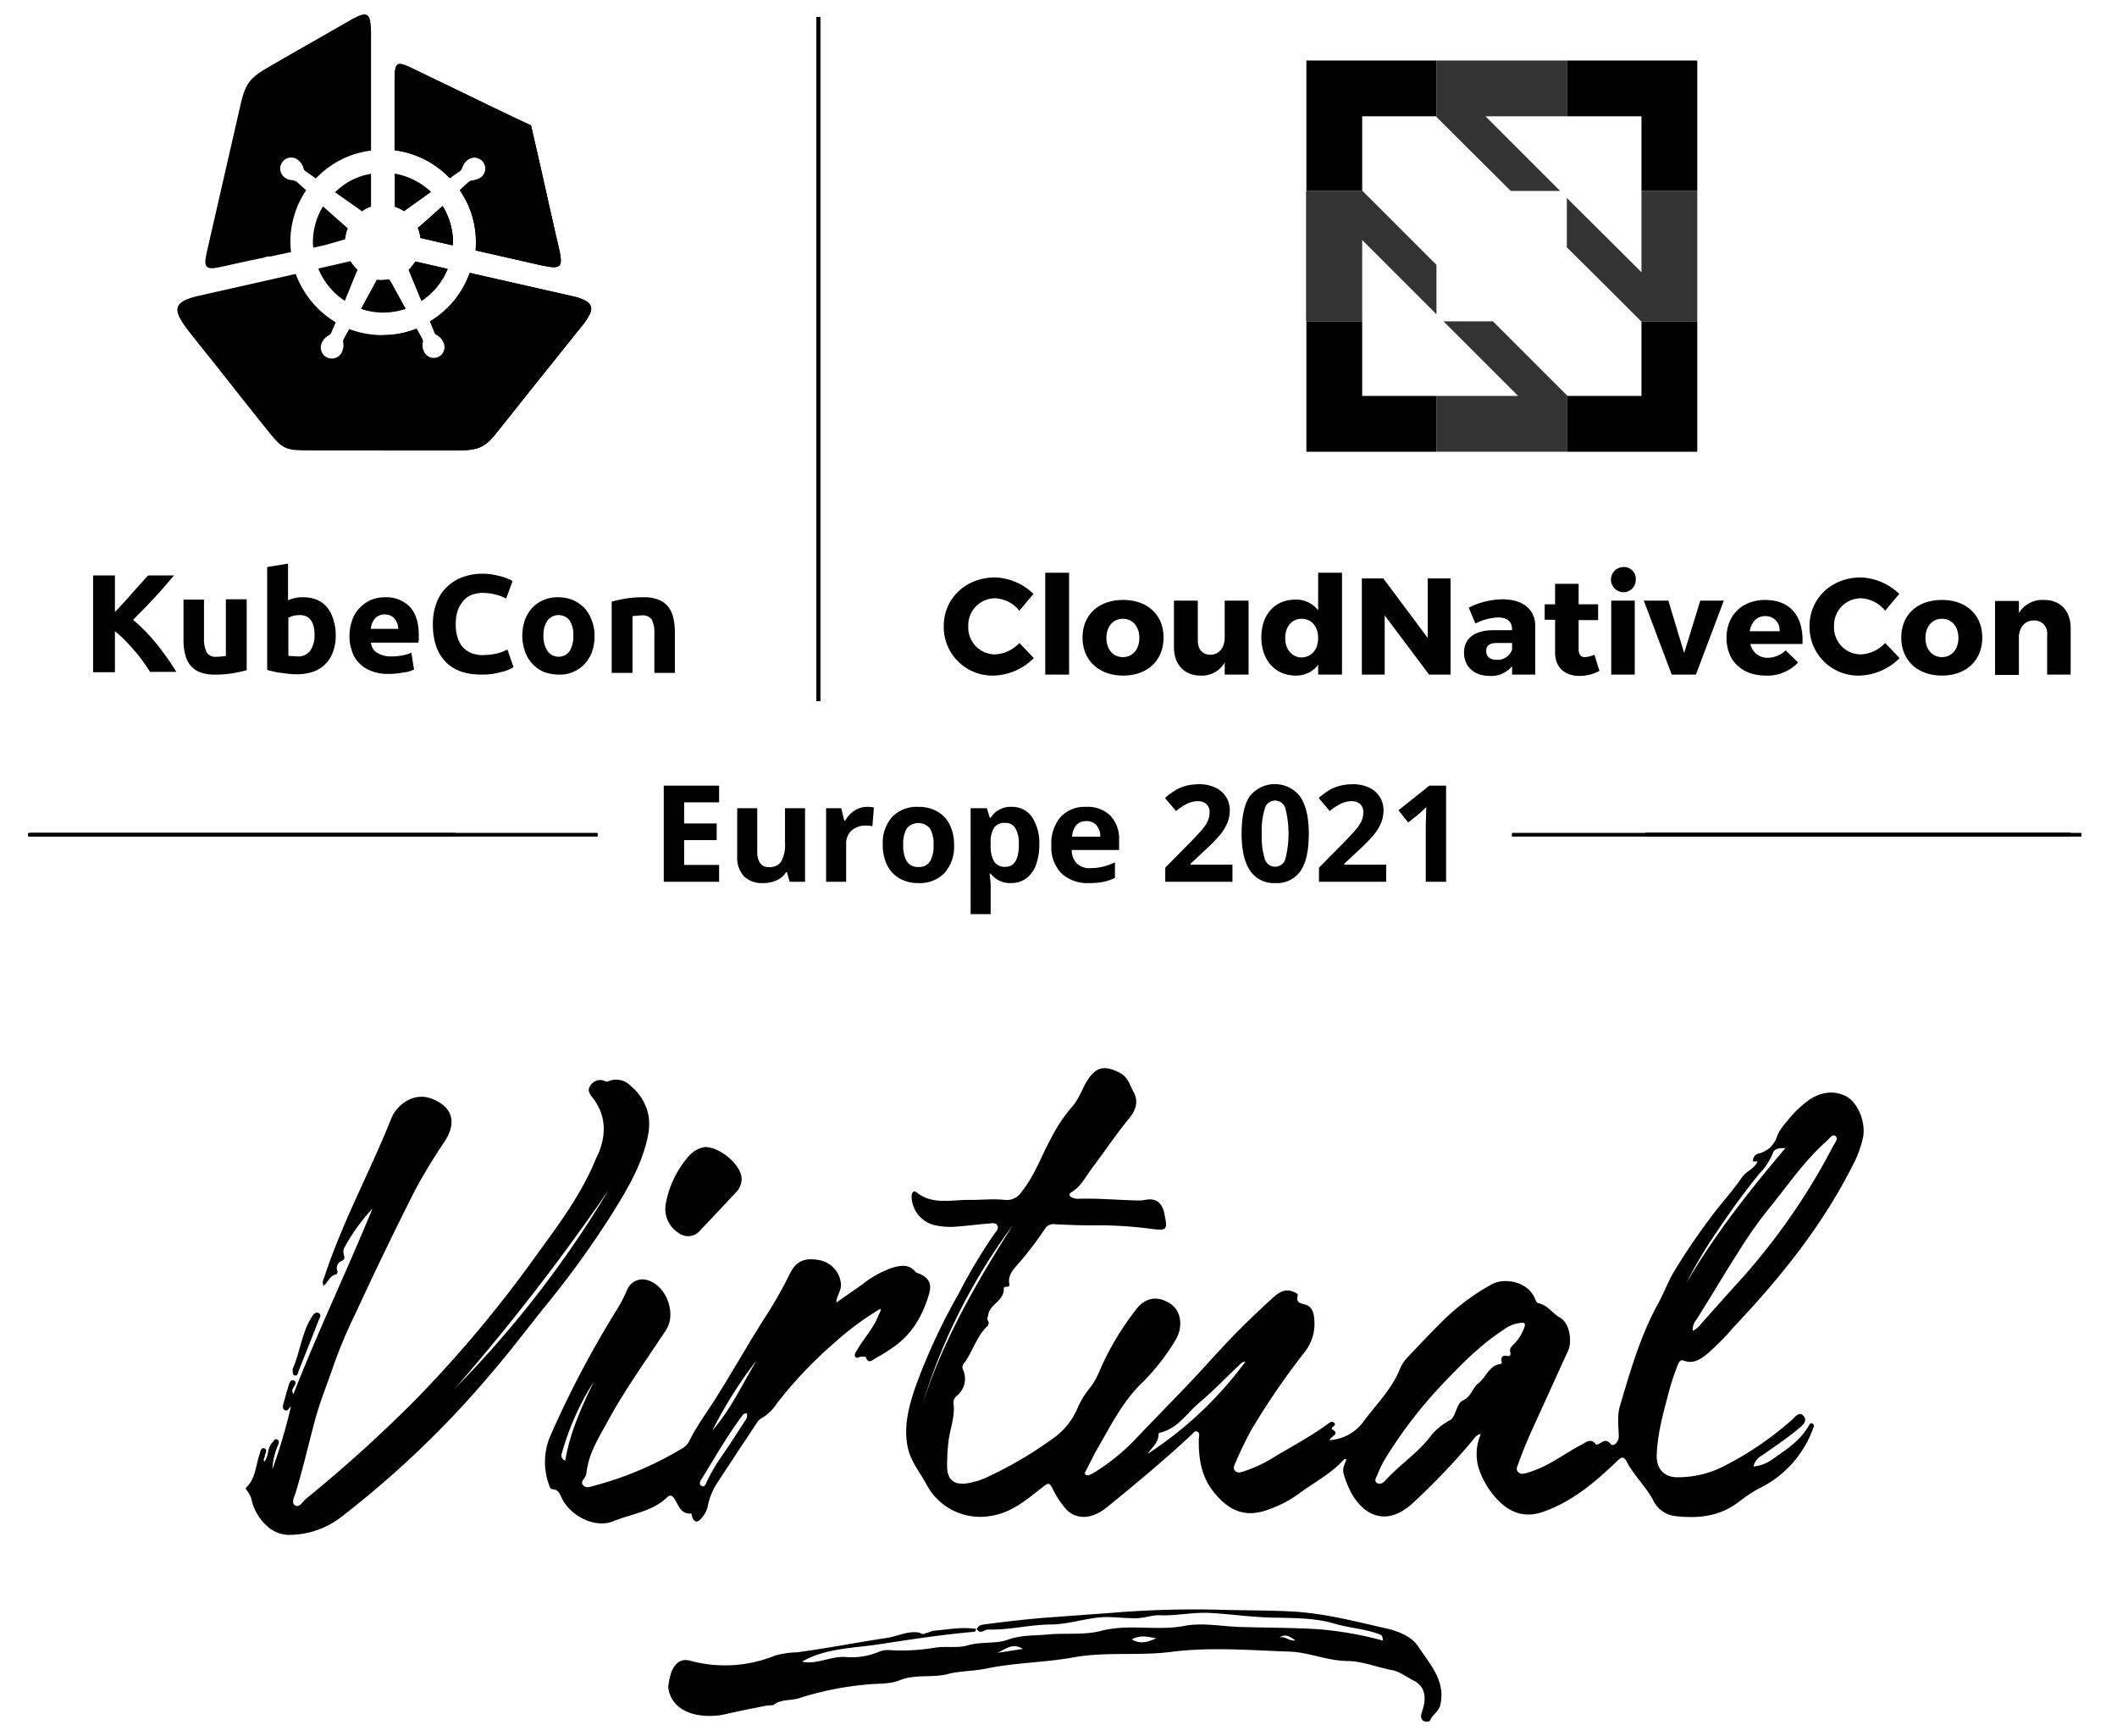 <svg id="Layer_1" data-name="Layer 1" xmlns="http://www.w3.org/2000/svg" xmlns:xlink="http://www.w3.org/1999/xlink" viewBox="0 0 439 360"><defs><style>.cls-1{fill-rule:evenodd;}.cls-2{opacity:0.8;isolation:isolate;}.cls-3{clip-path:url(#clip-path);}.cls-4{clip-path:url(#clip-path-2);}.cls-5{clip-path:url(#clip-path-3);}.cls-6{clip-path:url(#clip-path-4);}</style><clipPath id="clip-path"><rect x="169.358" y="3.556" width="0.697" height="141.83"/></clipPath><clipPath id="clip-path-2"><rect x="341.227" y="172.741" width="88.165" height="0.697"/></clipPath><clipPath id="clip-path-3"><rect x="313.557" y="172.741" width="118.064" height="0.697"/></clipPath><clipPath id="clip-path-4"><rect x="5.852" y="172.741" width="118.064" height="0.697"/></clipPath></defs><path d="M196.989,347.02c-3.411,1.024-7.04.022-10.504,1.43-2.149.873-4.757.589-7.15.895a64.113,64.113,0,0,0-13.563,2.77c-1.732.617-3.828.139-5.425,1.466l-1.416.098c-2.768.571-5.548,1.09-8.3,1.73a14.885,14.885,0,0,1-5.462.277c-3.174-.45-6.151-2.143-6.603-5.826a15.457,15.457,0,0,1,.697-3.262c.697-1.563,1.795-2.776,3.821-2.239a27.533,27.533,0,0,0,17.699-1.081,19,19,0,0,1,4.476-.65c6.278-.83,12.493-2.062,18.745-3.002,2.249-.338,4.411-1.584,6.794-1.037a.989.989,0,0,0,1.3-.009l.182.014,1.192-.433c2.996-.229,5.974-.88,9-.369-.126.199-.238.563-.379.575-6.588.563-13.161,1.573-19.649,2.574-5.443.84-11.312.81-16.126,3.62,3.039.723,6.078-1.299,9.388-.933a14.558,14.558,0,0,0,6.553-1.113,5.128,5.128,0,0,1,1.868-.368,41.499,41.499,0,0,0,9.498-.436c2.304-.447,4.851.131,7.057-.527,2.792-.833,5.717-.232,8.378-1.196,2.695-.976,5.476-.792,8.215-1.057,3.679-.356,7.541.171,11.044-.749,5.765-1.514,11.561.072,17.335-1.042,3.705-.715,7.707.123,11.576.234,5.348.154,10.706.143,16.044.457a72.493,72.493,0,0,1,13.493,2.365c-.044-.63-.088-1.064-.587-1.258-3.056-1.186-6.352-1.339-9.501-2.269-4.198-1.24-8.69-1.136-13.104-1.247-4.266-.107-8.517-.743-12.784-.964-3.46-.179-6.884.636-10.395.488-1.388-.058-3.041.56-4.641.605-2.536.072-5.132-.381-7.551-.177-3.428.288-6.773,1.462-10.331,1.485-4.336.027-8.609,1.175-12.972,1.045-.781-.023-1.614,1.107-2.346-.084.365-.866,1.03-.921,1.914-1.032,4.286-.54,8.603-1.061,12.879-1.379,4.368-.325,8.758-.644,13.135-.965a208.27,208.27,0,0,1,22.06-.655c5.139.167,10.322.098,15.463.378,6.558.358,12.927,2.021,19.322,3.474,2.759.627,5.413,1.693,6.836,3.877,2.316,3.553,5.586,6.9,4.546,11.899-.322,1.548-1.73,2.134-2.203,3.45a1.615,1.615,0,0,1-1.321-.013c-.765-.552-.485-1.349-.231-2.126.957-2.925.459-5.124-1.816-6.25-1.485-.735-2.917-1.871-4.454-2.154-3.122-.575-6.076-1.866-9.339-1.896-4.074-.038-7.909-1.815-12-1.951-8.149-.272-16.334-.989-24.435.055-6.758.871-13.599-.071-20.259,1.138-6.037,1.096-12.182,1.079-18.216,2.344C202.083,346.507,199.455,346.475,196.989,347.02Zm42.767-7.292c-1.674-.328-3.354-.769-5.047.223C236.514,341.043,238.138,340.446,239.756,339.728Zm-27.63,2.188c-2.231-1.319-3.383-.015-5.351.834Zm56.485-1.783c-.989-.619-1.951-1.501-3.257-.585C266.572,339.226,267.401,340.418,268.611,340.133Z"/><g id="_45W0Vf" data-name="45W0Vf"><path d="M51.006,308.465c1.46-1.256,1.81-3.035,2.252-4.772a17.484,17.484,0,0,1,.532-2.023c.209-.538.244-1.575,1.02-1.325.796.256.12,1.102.083,1.689-.021.323-.412.603-.058,1.041.952-1.181.558-2.896,1.66-3.969.28-.272.419-.817.901-.652.613.211.422.787.264,1.196a14.249,14.249,0,0,0-1.174,5.027,111.086,111.086,0,0,0,3.838-12.997c-.478.25-.628,1.121-1.304.705-.48-.295-.375-.813-.251-1.268.367-1.345.728-2.693,1.145-4.024.153-.487.44-1.129,1.086-.787.514.272.219.812-.037,1.223-.279.447-.589.896-.097,1.525,5.065-13.019,11.102-25.549,16.37-38.435a39.609,39.609,0,0,0-5.699,7.863,2.009,2.009,0,0,0-.245,1.675c.175.467.204.997-.291,1.24a1.64,1.64,0,0,0-1.022,2.24c.056.167-.107.585-.21.6-1.372.199-1.702,1.613-2.662,2.39-.412-.853.039-1.454.245-2.083,3.706-11.26,9.425-21.669,13.801-32.647,1.057-2.652,4.502-5.542,8.368-4.07,3.768,1.434,5.56,4.401,2.715,8.823a115.349,115.349,0,0,0-6.24,10.291q-6.329,12.541-12.221,25.295a105.583,105.583,0,0,0-4.54,10.719c-1.277,3.808-2.835,7.545-3.896,11.468-1.349,4.987-2.485,10.041-3.998,14.989-.273.892-1.017,2.225-.161,2.751.908.558,1.603-.814,2.326-1.417a288.363,288.363,0,0,0,22.411-20.243,254.64,254.64,0,0,0,24.194-28.664c4.875-6.784,10.08-13.398,13.322-21.224.267-.645.609-1.26.856-1.912,1.433-3.783,1.27-7.4-1.163-10.771-.605-.838-1.529-1.706-.706-2.785a2.329,2.329,0,0,1,3.048-.954.719.719,0,0,0,.505.09,4.19,4.19,0,0,1,4.823.9,10.432,10.432,0,0,1,3.686,6.169,11.58,11.58,0,0,1-.119,4.164c-1.168,5.899-4.22,10.978-7.299,15.956a195.815,195.815,0,0,1-14.068,19.476c-3.699,4.606-7.268,9.338-11.117,13.815a202.595,202.595,0,0,1-30.928,29.657A17.8,17.8,0,0,1,59.829,318.277a6.79,6.79,0,0,1-4.101-1.522,10.541,10.541,0,0,1-3.652-6.155,6.758,6.758,0,0,0-1.07-1.785Zm75.192-61.689a452.002,452.002,0,0,1-31.761,41.042A218.043,218.043,0,0,0,126.198,246.776Z"/><path d="M275.677,298.634a9.425,9.425,0,0,0,6.805-3.509c2.707-3.729,6.139-6.974,7.875-11.392a7.984,7.984,0,0,1,1.676-2.427c2.577-2.733,5.152-5.475,7.853-8.083a45.605,45.605,0,0,1,9.419-6.887c2.595-1.457,7.471-.658,8.98,2.906.184.436.318.898.849,1.02,1.832.421,2.806,2.101,4.379,2.977,1.981,1.102,2.58,4.883,1.619,6.963-2.026,4.383-4.004,8.789-6.011,13.181-1.499,3.28-3.016,6.551-4.201,9.963-.206.595-.644,1.222-.182,1.815.514.661,1.282.428,1.946.251a25.527,25.527,0,0,0,6.163-2.846c1.711-.994,3.367-2.092,5.123-2.998.867-.447,1.864-1.406,2.895-.153.175.213.422.129.637.022.845-.419,1.485-1.235,2.561.05.465.555,1.623-.407,1.614-1.588-.017-2.092-.373-4.231.226-6.261,2.158-7.308,4.259-14.652,7.968-21.375,1.269-2.3,2.122-4.817,3.53-7.011a135.244,135.244,0,0,1,8.909-12.844c1.685-2.058,3.439-4.109,4.963-6.328.826-1.203,2.484-1.71,3.179-3.156-.243-.323-.946.274-.939-.378a1.497,1.497,0,0,1,1.207-1.347,5.318,5.318,0,0,0,3.675-3.236c.593-1.86,1.857-3.02,2.958-4.401a20.877,20.877,0,0,1,3.026-2.891c2.701-2.263,5.921-2.744,8.565-1.272,2.305,1.283,3.951,5.23,3.423,8.278a22.129,22.129,0,0,1-2.291,6.193c-6.324,12.497-15.02,23.234-24.583,33.338a53.127,53.127,0,0,1-5.518,5.583c-1.389,1.091-2.824,2.085-4.771,1.365-.867-.321-1.099.439-1.333,1.019a48.384,48.384,0,0,0-1.897,5.802c-1.107,4.208-2.277,8.382-2.423,12.792-.085,2.551,1.298,4.376,3.875,4.542a20.765,20.765,0,0,0,10.407-2.467,66.908,66.908,0,0,0,13.662-9.337c.699-.581,1.58-2.02,2.542-.85.88,1.069-.311,1.958-1.181,2.683-2.375,1.979-4.945,3.688-7.468,5.464a3.379,3.379,0,0,0-1.767,2.301,7.91,7.91,0,0,0,3.774-1.401c2.825-1.983,5.844-3.868,7.655-7.004.17-.294.374-.733.768-.52.56.303.237.819.086,1.232a22.213,22.213,0,0,1-11.241,12.289,32.446,32.446,0,0,0-4.343,2.918c-3.812,2.822-8.133,3.28-12.641,2.787a5.751,5.751,0,0,1-4.764-3.125c-1.528-2.96-4.037-5.251-5.595-8.189-.631-1.189-1.091-.98-2.004-.102-4.498,4.326-9.175,8.319-15.261,10.484-3.808,1.354-6.773.223-9.218-2.195a17.051,17.051,0,0,1-4.173-6.738,10.299,10.299,0,0,1,.421-7.186c-.986.174-1.296.839-1.697,1.311a140.277,140.277,0,0,1-12.524,13.109c-5.95,5.406-11.171,1.894-13.514-4.062-1.175-2.987-.929-3.083-.152-5.048-.237-.212-.462-.059-.601.093-2.718,2.957-6.311,4.751-9.464,7.13a24.04,24.04,0,0,1-5.708,2.991c-4.797,1.905-8.222.729-11.528-3.23-2.84-3.401-3.373-7.231-3.294-11.357.009-.496.294-1.149-.307-1.418-.593-.266-.91.366-1.274.703-5.644,5.222-11.532,10.159-17.507,14.992-2.977,2.408-6.061,2.629-8.248.587a18.443,18.443,0,0,1-3.071-4.634c-.639-1.125-.873-1.002-1.817-.273-3.29,2.54-6.436,5.38-10.794,6.073a12.574,12.574,0,0,1-13.477-6.549c-1.39-2.541-3.312-4.823-3.893-7.763-.821-4.152.182-8.148,1.472-11.993a125.187,125.187,0,0,1,9.212-19.943,107.46,107.46,0,0,1,7.345-12.28c.354-.484.955-1.05.551-1.711-.391-.639-1.172-.42-1.778-.37-2.201.181-4.394.466-6.596.638a15.388,15.388,0,0,1-4.515-.277,6.222,6.222,0,0,1-4.865-6.038c.02-.669.354-1.32,1.068-.758,3.305,2.6,7.131,1.504,10.761,1.539,2.495.024,4.997-.274,7.495-.003a3.607,3.607,0,0,0,3.415-1.602c2.739-3.338,4.109-7.406,6.149-11.112a32.313,32.313,0,0,1,4.328-6.533c1.734-1.878,2.268-4.433,3.85-6.403,1.719-2.14,3.385-2.006,5.865-.831,2.004.949,2.274,2.624,3.078,4.071,1.053,1.895.586,3.655-.856,5.433-2.746,3.384-5.194,7.008-7.813,10.497-1.281,1.707-2.225,3.705-4.168,4.863-.673.401-.476.876.153,1.144a2.871,2.871,0,0,0,1.18.242c4.135-.141,8.254.263,12.382.344a6.112,6.112,0,0,0,1.389-.088c2.165-.464,3.442.284,4.058,2.435.096.334.125.687.198,1.028.568,2.675.203,2.864-2.435,2.572a84.418,84.418,0,0,0-10.72-.79c-3.238.054-6.482-.063-9.717-.228a2.011,2.011,0,0,0-2.025.978,71.281,71.281,0,0,1-5.599,7.32c-.939,1.058-2.127,2.336-1.771,4.102.072.358-.053.564-.434.563-.302-.001-.747.046-.727.327.184,2.587-2.924,3.248-3.227,5.564-.049.374-.349.702-.07,1.104a.918.918,0,0,1-.191,1.262c-2.178,2.145-2.952,5.159-4.703,7.568a1.206,1.206,0,0,0-.304,1.281,4.511,4.511,0,0,1-1.179,5.464,1.853,1.853,0,0,0-.708,1.906c.264,2.645-.813,5.142-1.093,7.743a44.526,44.526,0,0,0-.268,5.048q.025,4.102,4.153,3.493a15.706,15.706,0,0,0,4.319-1.354,82.815,82.815,0,0,0,14.223-8.482,15.087,15.087,0,0,0,4.506-6.102,17.422,17.422,0,0,1,2.248-3.652,13.593,13.593,0,0,0,2.039-3.441,58.63,58.63,0,0,1,7.617-12.907c1.966-2.66,4.606-3.073,7.316-1.212,2.139,1.469,2.591,4.827.88,7.539a44.35,44.35,0,0,1-6.756,8.657c-4.145,3.937-6.586,8.979-9.388,13.797-.818,1.407-1.51,2.888-2.26,4.334-.156.301-.491.626-.252.943.296.392.757.207,1.121.032a11.991,11.991,0,0,0,1.362-.779,42.41,42.41,0,0,0,7.695-6.288c5.028-5.328,10.236-10.479,15.17-15.903a174.635,174.635,0,0,1,13.603-13.685c1.166-1.027,2.392-1.915,4.081-1.267.435.167,1.139.433,1.035.808-.47,1.7.732,1.586,1.748,1.968,1.285.483,1.597,1.776,1.686,3.026a9.53,9.53,0,0,1-2.067,6.838,152.004,152.004,0,0,0-10.935,15.961,73.383,73.383,0,0,0-3.344,6.909c-.235.506-.578,1.126-.119,1.644.5.564,1.221.347,1.807.154a28.078,28.078,0,0,0,5.858-2.698c3.822-2.338,7.821-4.388,11.448-7.042.411-.301.914-.79,1.395-.408.593.471-.109.753-.358,1.087a.459.459,0,0,0-.067.302C277.977,297.322,276.15,297.677,275.677,298.634Zm39.945-24.34a7.196,7.196,0,0,0-3.901,1.499c-4.776,3.099-8.692,7.125-12.597,11.227a93.206,93.206,0,0,0-11.974,15.623,20.674,20.674,0,0,0-1.501,3.142c-.216.539-.812,1.265-.096,1.729.689.447,1.371-.127,1.832-.632,3-3.286,6.828-5.715,9.499-9.362a12.636,12.636,0,0,1,3.823-3.036c1.265-.769,1.249-3.444,2.67-4.097,1.759-.808,1.947-2.582,3.156-3.513,1.66-1.278,2.26-3.798,4.758-4.067.06-.007.164-.205.143-.286-.336-1.283.233-1.539,1.375-1.312.257.051.509-.378.414-.657-.344-1.008.371-1.497.936-2.061a9.31,9.31,0,0,0,1.829-2.937C316.41,274.604,316.241,274.246,315.622,274.295Zm35.399,1.658a4.463,4.463,0,0,0,1.738-1.45c2.299-2.549,4.562-5.13,6.861-7.679a133.644,133.644,0,0,0,20.519-29.18c.335-.664,1.203-1.558.416-2.12-.576-.412-1.234.627-1.781,1.109-4.79,4.221-8.292,9.553-12.32,14.425a88.157,88.157,0,0,0-5.913,8.471c-3.026,4.687-5.824,9.514-8.824,14.214A3.167,3.167,0,0,0,351.021,275.953ZM237.997,301.468a77.786,77.786,0,0,0,20.266-19.107c-.696-.007-1.038.474-1.438.852-2.695,2.549-5.265,5.246-8.103,7.623-2.647,2.216-4.54,5.478-8.275,6.27a.346.346,0,0,0-.213.253C240.309,299.171,238.835,300.138,237.997,301.468Zm-46.837-9.831c4.233-13.542,11.309-25.656,18.843-37.541A121.702,121.702,0,0,0,191.16,291.637Zm158.559-25.618c5.848-9.995,12.979-19.057,20.511-27.924-1.238-.064-2.272.016-2.609,1.061a13.208,13.208,0,0,1-2.757,4.188c-3.133,3.831-6.026,7.836-8.759,11.954A91.117,91.117,0,0,0,349.719,266.018Z"/><path d="M173.415,270.121c1.833-1.286,3.67-2.567,5.498-3.861a20.858,20.858,0,0,1,6.083-3.366c1.7-.495,3.433-.853,4.816.806a2.033,2.033,0,0,0,.762.391c2.051.889,2.722,2.099,2.064,4.301-1.294,4.331-3.418,8.16-7.22,10.83a33.768,33.768,0,0,1-3.835,2.414c-.573.296-1.517,1.402-2.038-.222-.038-.118-.633-.055-.969-.079-.424-.031-.941.545-1.247-.047-.224-.433.137-.889.369-1.29,1.418-2.466,3.451-4.555,4.472-7.266.157-.417.566-.752.405-1.357a60.465,60.465,0,0,0-9.508,7.035,86.752,86.752,0,0,0-11.999,12.649,9.35,9.35,0,0,1-3.266,3.091,2.077,2.077,0,0,0-.733.719c-2.704,4.072-5.418,8.137-8.074,12.239a13.707,13.707,0,0,0-2.237,5.265,5.423,5.423,0,0,1-1.302,2.446c-.728.9-1.427.991-1.921-.243-.101-.252.027-.737-.324-.724-2.163.082-2.503-1.821-3.382-3.092-.495-.715-.912-.822-1.519-.243-3.11,2.964-7.392,3.391-11.127,4.927-3.809,1.567-8.942-1.116-10.698-4.822-.399-.843-.695-1.743-1.876-1.804-.458-.024-.626-.481-.748-.876a13.858,13.858,0,0,1,.119-9.864,206.91,206.91,0,0,1,13.77-26.236,31.321,31.321,0,0,0,2.276-4.32,3.458,3.458,0,0,1,4.531-1.973c3.725,1.306,5.741,6.931,3.554,10.255-4.092,6.219-8.474,12.269-12.032,18.816-1.868,3.438-4.075,6.807-4.469,10.881a2.876,2.876,0,0,1-.154.497c-.196.672-1.215,1.233-.514,2.005.641.705,1.539.253,2.312.066a69.795,69.795,0,0,0,18.404-7.843,3.781,3.781,0,0,0,1.427-1.716c1.499-2.972,3.487-5.637,5.259-8.439,3.42-5.407,6.559-10.992,9.986-16.395a92.749,92.749,0,0,0,5.455-9.533c1.221-2.546,2.969-3.346,5.716-2.901a5.489,5.489,0,0,1,4.858,4.766C174.601,267.503,173.509,268.58,173.415,270.121Zm-18.59,22.941c-.501-.058-.749.285-.981.595-3.135,4.187-5.679,8.753-8.442,13.179-.252.404-.465.954.024,1.249.697.42.901-.313,1.1-.728a35.305,35.305,0,0,1,2.841-4.978c1.69-2.426,3.3-4.91,4.894-7.401C154.606,294.438,155.173,293.886,154.825,293.062Zm-7.111,3.596c3.806-4.385,6.246-9.636,9.18-14.573A88.302,88.302,0,0,0,147.714,296.658Zm-24.584-10.147a55.294,55.294,0,0,0-6.604,14.78,1.169,1.169,0,0,0,.691,1.596C118.193,296.98,120.617,291.755,123.131,286.511Z"/><path d="M146.242,237.849c3.114.068,7.059,3.414,7.519,6.175a3.84,3.84,0,0,1-1.238,3.303q-3.601,3.899-7.266,7.738a3.231,3.231,0,0,1-4.528.609,5.881,5.881,0,0,1-2.688-5.928A20.337,20.337,0,0,1,142.881,239.69,5.429,5.429,0,0,1,146.242,237.849Z"/><path d="M60.689,283.849c1.531-3.329,1.824-7.388,3.966-10.783.305-.483.725-1.101,1.359-.834.788.332.277.999.087,1.488q-2.074,5.327-4.204,10.632c-.147.366-.147,1.056-.824.849C60.606,285.058,60.718,284.538,60.689,283.849Z"/></g><g id="SVGID"><path d="M6.271,172.741H94.435v.697H6.271Z"/></g><rect x="6.271" y="172.741" width="88.165" height="0.697"/><path d="M126.844,124.756c.767-.209,1.673-.418,2.858-.627a20.635,20.635,0,0,1,3.624-.279,8.385,8.385,0,0,1,3.206.488,4.9,4.9,0,0,1,2.021,1.464,5.515,5.515,0,0,1,1.045,2.23,12.34,12.34,0,0,1,.348,2.858v8.642H135.695v-8.154a5.819,5.819,0,0,0-.558-2.927,2.282,2.282,0,0,0-2.091-.836,4.937,4.937,0,0,0-.976.07c-.348,0-.627.07-.906.07v11.779h-4.321V124.756Zm-7.945,7.039a5.791,5.791,0,0,0-.767-3.136,2.929,2.929,0,0,0-4.6,0,5.234,5.234,0,0,0-.836,3.136,5.617,5.617,0,0,0,.836,3.206,2.825,2.825,0,0,0,4.6,0,6.053,6.053,0,0,0,.767-3.206m4.391,0a9.796,9.796,0,0,1-.488,3.276,7.459,7.459,0,0,1-1.533,2.579,6.975,6.975,0,0,1-5.436,2.23,8.577,8.577,0,0,1-3.067-.558,6.996,6.996,0,0,1-2.37-1.673,7.25,7.25,0,0,1-1.533-2.579,9.901,9.901,0,0,1,0-6.551,7.588,7.588,0,0,1,1.533-2.509,6.799,6.799,0,0,1,2.37-1.603,7.175,7.175,0,0,1,2.997-.558,8.195,8.195,0,0,1,2.997.558,7.903,7.903,0,0,1,2.37,1.603,7.588,7.588,0,0,1,1.533,2.509,8.317,8.317,0,0,1,.627,3.276M99.802,139.88c-3.276,0-5.785-.906-7.457-2.718-1.742-1.812-2.579-4.391-2.579-7.736a12.726,12.726,0,0,1,.767-4.46,9.008,9.008,0,0,1,5.436-5.297,11.329,11.329,0,0,1,4.112-.697,11.748,11.748,0,0,1,2.3.209c.697.139,1.324.279,1.812.418a13.714,13.714,0,0,1,1.324.488,2.495,2.495,0,0,1,.767.418l-1.324,3.624a8.727,8.727,0,0,0-2.161-.836,11.29,11.29,0,0,0-2.788-.348,6.475,6.475,0,0,0-2.021.348,4.17,4.17,0,0,0-1.742,1.115,6.727,6.727,0,0,0-1.255,1.951,9.18,9.18,0,0,0-.488,2.927,10.093,10.093,0,0,0,.279,2.579,6.432,6.432,0,0,0,.976,2.091,5.248,5.248,0,0,0,1.812,1.394,6.201,6.201,0,0,0,2.648.488,12.611,12.611,0,0,0,1.742-.139,7.029,7.029,0,0,0,1.394-.279,9.116,9.116,0,0,0,1.045-.348,4.263,4.263,0,0,1,.836-.348l1.255,3.624a8.498,8.498,0,0,1-2.718,1.045,13.465,13.465,0,0,1-3.973.488m-17.215-9.548a2.796,2.796,0,0,0-.209-1.045,3.755,3.755,0,0,0-.488-.906,2.789,2.789,0,0,0-.836-.697,3.329,3.329,0,0,0-1.255-.279,2.387,2.387,0,0,0-1.255.279,1.903,1.903,0,0,0-.836.627,3.26,3.26,0,0,0-.558.976,5.221,5.221,0,0,0-.279,1.115h5.715Zm-10.106,1.603a9.505,9.505,0,0,1,.627-3.554,6.606,6.606,0,0,1,1.673-2.509,7,7,0,0,1,2.3-1.533,7.474,7.474,0,0,1,2.718-.488,6.777,6.777,0,0,1,5.157,1.951q1.882,1.986,1.882,5.854v.836c0,.279-.07.558-.07.767h-9.827a2.591,2.591,0,0,0,1.255,2.091,5.365,5.365,0,0,0,2.927.767,12.272,12.272,0,0,0,2.3-.209,8.742,8.742,0,0,0,1.882-.558l.558,3.485a6.224,6.224,0,0,1-.906.348,7.403,7.403,0,0,1-1.324.279c-.488.07-.976.139-1.533.209a12.878,12.878,0,0,1-1.603.07,9.01,9.01,0,0,1-3.554-.627,6.606,6.606,0,0,1-2.509-1.673,5.7,5.7,0,0,1-1.464-2.509,7.956,7.956,0,0,1-.488-2.997m-2.858-.07a9.781,9.781,0,0,1-.558,3.276,7.588,7.588,0,0,1-1.533,2.509,6.741,6.741,0,0,1-2.509,1.603,9.893,9.893,0,0,1-3.345.558,14.586,14.586,0,0,1-1.673-.07l-1.673-.209a12.866,12.866,0,0,1-1.603-.279c-.488-.139-.976-.209-1.324-.348V117.577l4.321-.697V124.477a9.87,9.87,0,0,1,1.533-.488,6.514,6.514,0,0,1,1.673-.139,7.2,7.2,0,0,1,2.858.558,5.269,5.269,0,0,1,2.091,1.603,7.076,7.076,0,0,1,1.255,2.509,10.218,10.218,0,0,1,.488,3.345m-4.391-.139c0-2.788-1.045-4.182-3.067-4.182a8.542,8.542,0,0,0-1.324.139,8.115,8.115,0,0,0-1.045.418v7.876a2.871,2.871,0,0,0,.836.07c.348,0,.697.07,1.045.07a3.103,3.103,0,0,0,2.648-1.185,5.467,5.467,0,0,0,.906-3.206m-14.078,7.248c-.767.209-1.673.418-2.857.627a20.636,20.636,0,0,1-3.624.279,8.385,8.385,0,0,1-3.206-.488,4.9,4.9,0,0,1-2.021-1.464,5.989,5.989,0,0,1-1.045-2.23,11.879,11.879,0,0,1-.348-2.858V124.338h4.251v7.945a6.326,6.326,0,0,0,.558,2.997,2.161,2.161,0,0,0,2.091.906,4.937,4.937,0,0,0,.976-.07c.348,0,.627-.07.906-.07V124.268h4.321v14.706Zm-19.933.488c-.418-.627-.906-1.394-1.464-2.161a26.108,26.108,0,0,0-1.812-2.3c-.627-.767-1.324-1.464-2.021-2.23a25.462,25.462,0,0,0-2.091-1.882v8.503H19.304V119.32h4.53v7.597c1.185-1.255,2.37-2.509,3.554-3.903,1.185-1.324,2.3-2.579,3.345-3.694h5.367c-1.394,1.603-2.718,3.206-4.112,4.67-1.394,1.533-2.858,2.997-4.391,4.53a37.667,37.667,0,0,1,4.67,4.739,61.712,61.712,0,0,1,4.321,6.063H31.222Z"/><path class="cls-1" d="M67.463,50.809l-2.509.558c0-.348-.07-.697-.07-1.045a14.432,14.432,0,0,1,2.091-7.527l4.879,4.321a.962.962,0,0,0,.279.209,7.948,7.948,0,0,0-.558,2.3c-.139.07-.348.07-.488.139ZM76.942,36.034v6.83a6.042,6.042,0,0,0-1.882.976c-.209-.139-.418-.348-.627-.488l-4.948-3.485a13.749,13.749,0,0,1,7.457-3.833M43,51.785c2.37-10.385,4.391-19.166,6.76-29.551,1.045-4.67,1.742-5.924,5.994-8.363,5.854-3.415,10.245-5.854,16.518-9.479,3.903-2.23,4.67-2.091,4.67,2.718V31.225a18.841,18.841,0,0,0-11.43,5.785L63.421,35.546a1.007,1.007,0,0,1-.488-.697A3.395,3.395,0,0,0,61.818,33.176a2.28,2.28,0,0,0-2.858,3.554,2.415,2.415,0,0,0,1.115.558c.279.07.558.07.836.139a1.722,1.722,0,0,1,.627.279l1.951,1.742A19.082,19.082,0,0,0,60.215,50.182c0,.697.07,1.394.139,2.091l-4.251.906a4.287,4.287,0,0,0-.906.07l-.627.209c-2.788.558-5.576,1.185-8.433,1.812-3.833.906-3.973.139-3.136-3.485m38.89-8.921V36.034a14.655,14.655,0,0,1,7.457,3.764l-5.367,3.833c-.07.07-.139.139-.209.139a7.745,7.745,0,0,0-1.882-.906m11.988,8.015L87.187,49.345a6.599,6.599,0,0,0-.558-2.091c.07-.07.139-.139.209-.139L91.787,42.724a14.562,14.562,0,0,1,2.161,7.597,1.359,1.359,0,0,0-.07.558M85.166,14.01c3.624,1.742,6.203,2.997,9.827,4.739,5.018,2.439,10.036,4.879,15.124,7.248,1.255,5.436,2.509,10.872,3.694,16.309.767,3.276,1.115,5.018,1.882,8.224,1.185,5.088,1.045,5.506-4.182,4.321l-12.894-2.927a13.428,13.428,0,0,0,.07-1.673,18.683,18.683,0,0,0-3.345-10.803L97.154,37.776a1.547,1.547,0,0,1,.767-.348,3.648,3.648,0,0,0,1.882-.697,2.28,2.28,0,1,0-2.858-3.554h0a2.838,2.838,0,0,0-.836.976c-.139.279-.209.488-.348.767a1.084,1.084,0,0,1-.418.558l-2.091,1.464a19.03,19.03,0,0,0-11.43-5.785V16.449c.07-3.415.348-3.833,3.345-2.439m-4.46,43.908a7.719,7.719,0,0,1-1.324.139,7.575,7.575,0,0,1-1.255-.07l-.209.418L74.851,64.051a14.472,14.472,0,0,0,4.6.767,15.242,15.242,0,0,0,4.67-.767l-3.067-5.576a2.445,2.445,0,0,1-.348-.558m5.436-3.694,6.691,1.533a14.457,14.457,0,0,1-5.436,6.621l-2.648-6.412a10.919,10.919,0,0,0,1.394-1.742m-20.142,1.464,6.691-1.533a9.263,9.263,0,0,0,1.464,1.812l-.209.418-2.439,5.994a14.356,14.356,0,0,1-5.506-6.691m54.781,11.779c-3.206,3.973-4.67,5.854-7.876,9.827-3.624,4.53-6.551,8.224-10.176,12.754-2.579,3.276-4.46,3.345-8.712,3.345H64.745c-5.576,0-5.994,0-9.409-4.321-3.415-4.251-6.063-7.597-9.409-11.848-2.648-3.345-3.345-4.182-5.994-7.527-4.112-5.157-4.809-7.039,1.603-8.433l19.793-4.46a19.571,19.571,0,0,0,8.294,10.036l-.906,2.091a1.23,1.23,0,0,1-.558.627,3.161,3.161,0,0,0-1.394,1.464,2.291,2.291,0,1,0,4.109,2.027l.003-.006a3.722,3.722,0,0,0,.348-1.255,3.393,3.393,0,0,0-.07-.836,1.257,1.257,0,0,1,.139-.697l1.115-2.021a19.496,19.496,0,0,0,6.9,1.255A18.484,18.484,0,0,0,86.281,68.163l1.115,2.021a1.141,1.141,0,0,1,.139.836,3.136,3.136,0,0,0,.279,1.951,2.291,2.291,0,1,0,4.116-2.013l-.004-.008a2.911,2.911,0,0,0-.767-1.045,4.23,4.23,0,0,0-.697-.488.866.866,0,0,1-.418-.558l-.906-2.23a19.116,19.116,0,0,0,8.224-10.036l21.815,4.948c4.391,1.185,4.112,2.718,1.603,5.924"/><path class="cls-1" d="M81.89,42.864V36.034a14.655,14.655,0,0,1,7.457,3.764l-5.367,3.833c-.07.07-.139.139-.209.139a7.745,7.745,0,0,0-1.882-.906m11.988,8.015L87.187,49.345a6.599,6.599,0,0,0-.558-2.091c.07-.07.139-.139.209-.139L91.787,42.724a14.562,14.562,0,0,1,2.161,7.597,1.359,1.359,0,0,0-.07.558M85.166,14.01c3.624,1.742,6.203,2.997,9.827,4.739,5.018,2.439,10.036,4.879,15.124,7.248,1.255,5.436,2.509,10.872,3.694,16.309.767,3.276,1.115,5.018,1.882,8.224,1.185,5.088,1.045,5.506-4.182,4.321l-12.894-2.927a13.428,13.428,0,0,0,.07-1.673,18.683,18.683,0,0,0-3.345-10.803L97.154,37.776a1.547,1.547,0,0,1,.767-.348,3.648,3.648,0,0,0,1.882-.697,2.28,2.28,0,1,0-2.858-3.554h0a2.838,2.838,0,0,0-.836.976c-.139.279-.209.488-.348.767a1.084,1.084,0,0,1-.418.558l-2.091,1.464a19.03,19.03,0,0,0-11.43-5.785V16.449c.07-3.415.348-3.833,3.345-2.439m.976,40.214,6.691,1.533a14.457,14.457,0,0,1-5.436,6.621l-2.648-6.412a10.919,10.919,0,0,0,1.394-1.742m-6.76,10.524V58.057a8.54,8.54,0,0,0,1.324-.139,1.747,1.747,0,0,0,.279.488l3.067,5.576a15.242,15.242,0,0,1-4.67.767m41.399,2.718c-3.206,3.973-4.67,5.854-7.876,9.827-3.624,4.53-6.551,8.224-10.176,12.754-2.579,3.276-4.46,3.345-8.712,3.345H79.451V69.487a18.483,18.483,0,0,0,6.97-1.324l1.115,2.021a1.141,1.141,0,0,1,.139.836,3.136,3.136,0,0,0,.279,1.951,2.291,2.291,0,0,0,4.112-2.021,2.911,2.911,0,0,0-.767-1.045,4.231,4.231,0,0,0-.697-.488.866.866,0,0,1-.418-.558l-.906-2.23a19.116,19.116,0,0,0,8.224-10.036l21.815,4.948c4.251,1.185,3.973,2.718,1.464,5.924"/><path d="M282.473,66.63H270.904V93.672H297.876V82.102H282.473Zm57.917.07V82.102h-15.333l-.139-.139V93.672h27.042V66.63H340.32ZM270.904,39.588h11.639l-.07-.07V24.116h15.333l.07.139V12.546H270.904Zm54.014-27.042V24.116H340.39V39.588h11.569V12.546Z"/><g class="cls-2"><path d="M323.524,39.588,308.052,24.116h16.866V12.546H297.876V24.255l15.403,15.333ZM309.585,66.63H299.34l12.824,12.824L314.812,82.102H297.876V93.672h27.042V81.963l-7.666-7.666Zm30.805-27.042V56.454l-2.648-2.648L324.918,41.052V51.297l7.736,7.666,7.666,7.666h11.639V39.588ZM297.876,54.921l-15.333-15.333H270.834V66.63h11.639V49.764l15.403,15.403Z"/></g><path d="M214.311,123.153l-2.927,3.485a6.852,6.852,0,0,0-5.018-2.579,5.597,5.597,0,0,0-5.579,5.615q0.0.085.003.169a5.574,5.574,0,0,0,5.576,5.854,7.37,7.37,0,0,0,5.018-2.37l2.997,3.136a12.203,12.203,0,0,1-8.224,3.624,10.096,10.096,0,0,1-10.454-10.245c0-5.785,4.6-10.106,10.663-10.106a11.995,11.995,0,0,1,7.945,3.415Zm2.439,16.727V118.762h4.948v21.118Zm24.533-7.666c0,4.739-3.345,7.876-8.363,7.876s-8.433-3.136-8.433-7.876,3.345-7.806,8.433-7.806c5.018,0,8.363,3.067,8.363,7.806Zm-11.848.07c0,2.37,1.394,3.973,3.415,3.973s3.415-1.603,3.415-3.973-1.394-3.973-3.415-3.973-3.415,1.603-3.415,3.973Zm29.481,7.597H253.968v-2.509a5.434,5.434,0,0,1-5.018,2.718c-3.345,0-5.506-2.3-5.506-5.854v-9.688h4.948v8.294c0,1.812.976,2.927,2.579,2.927,1.882,0,2.997-1.533,2.997-3.624v-7.597h4.948Zm19.375,0h-4.948v-2.021a5.681,5.681,0,0,1-4.6,2.23c-4.321,0-7.179-3.206-7.179-7.945,0-4.67,2.788-7.806,7.039-7.806a5.665,5.665,0,0,1,4.739,2.23V118.762h4.948v21.118Zm-4.948-7.597c0-2.37-1.394-3.973-3.415-3.973s-3.415,1.603-3.415,3.973,1.394,4.042,3.415,4.042C272.019,136.255,273.343,134.652,273.343,132.283Z"/><path d="M296.343,139.88l-9.2-12.266v12.266h-4.739V119.947h4.46l9.2,12.336V119.947h4.739v19.933Zm22.024-10.036v10.036h-4.809v-1.742a5.579,5.579,0,0,1-4.67,2.021c-3.276,0-5.297-2.021-5.297-4.809,0-2.927,2.091-4.6,5.924-4.67h4.042v-.209c0-1.533-.976-2.439-2.997-2.439a11.734,11.734,0,0,0-4.6,1.255l-1.394-3.276a15.975,15.975,0,0,1,7.109-1.742C315.927,124.338,318.366,126.428,318.366,129.844Zm-4.809,4.879v-1.394h-3.136c-1.464,0-2.23.488-2.23,1.673,0,1.115.767,1.812,2.161,1.812A3.186,3.186,0,0,0,313.557,134.722Zm18.121,4.391a8.77,8.77,0,0,1-4.112,1.045c-2.997,0-5.088-1.673-5.088-4.879v-6.76h-2.161v-3.206h2.161v-4.251h4.879v4.251h4.042V128.589h-4.042v5.994c0,1.185.488,1.742,1.394,1.673a5.773,5.773,0,0,0,1.882-.488Zm7.527-18.957a2.547,2.547,0,0,1-2.443,2.647q-.068.003-.135.002a2.614,2.614,0,0,1,0-5.227,2.45,2.45,0,0,1,2.579,2.579Zm-5.088,19.724v-15.333h4.879v15.333Zm12.545,0-5.785-15.333h5.088l3.276,10.872,3.345-10.872h4.879l-5.785,15.333Zm27.111-6.342H362.971a3.586,3.586,0,0,0,3.624,2.858,5.476,5.476,0,0,0,3.694-1.533l2.579,2.509a8.702,8.702,0,0,1-6.691,2.718c-5.018,0-8.154-3.136-8.154-7.806,0-4.739,3.276-7.876,8.015-7.876,5.367,0,8.015,3.554,7.736,9.13Zm-4.739-2.648a2.892,2.892,0,0,0-2.997-3.136c-1.742,0-2.857,1.255-3.206,3.136H369.035Z"/><path d="M393.846,123.153l-2.927,3.485a6.852,6.852,0,0,0-5.018-2.579,5.597,5.597,0,0,0-5.579,5.615q0.0.085.003.169a5.574,5.574,0,0,0,5.576,5.854,7.37,7.37,0,0,0,5.018-2.37l2.997,3.136a12.203,12.203,0,0,1-8.224,3.624,10.096,10.096,0,0,1-10.454-10.245c0-5.785,4.6-10.106,10.663-10.106A12.14,12.14,0,0,1,393.846,123.153Zm17.215,9.06c0,4.739-3.345,7.876-8.363,7.876s-8.433-3.136-8.433-7.876,3.345-7.806,8.433-7.806C407.716,124.407,411.061,127.474,411.061,132.213Zm-11.779.07c0,2.37,1.394,3.973,3.415,3.973s3.415-1.603,3.415-3.973-1.394-3.973-3.415-3.973-3.415,1.603-3.415,3.973Zm30.108-2.091v9.688h-4.879v-8.294a2.622,2.622,0,0,0-2.718-2.927c-1.812,0-2.927,1.255-3.136,3.136v8.154h-4.948v-15.333H418.658v2.509a5.657,5.657,0,0,1,5.157-2.718c3.345-.07,5.576,2.23,5.576,5.785Z"/><g id="SVGID-2"><path d="M169.358,3.556h.697v141.83h-.697Z"/></g><rect x="169.358" y="3.556" width="0.697" height="141.83"/><rect x="169.358" y="3.556" width="0.697" height="141.83"/><g class="cls-3"><path d="M169.358,3.556h.697v141.83h-.697Z"/></g><g id="SVGID-3"><path d="M341.227,172.741h88.165v.697H341.227Z"/></g><rect x="341.227" y="172.741" width="88.165" height="0.697"/><rect x="341.227" y="172.741" width="88.165" height="0.697"/><g class="cls-4"><path d="M341.227,172.741h88.165v.697H341.227Z"/></g><path d="M149.123,182.842H137.642V162.907h11.481v3.464h-7.254v4.377h6.749v3.463h-6.749v5.141h7.254Z"/><path d="M163.753,182.842l-.559-1.95h-.218a4.387,4.387,0,0,1-1.895,1.643,6.473,6.473,0,0,1-2.795.579,5.322,5.322,0,0,1-4.05-1.438,5.787,5.787,0,0,1-1.363-4.138v-9.94H157.031v8.904a4.277,4.277,0,0,0,.586,2.475,2.133,2.133,0,0,0,1.868.825,2.808,2.808,0,0,0,2.522-1.166,7.231,7.231,0,0,0,.777-3.866v-7.172h4.159v15.244Z"/><path d="M179.816,167.311a6.701,6.701,0,0,1,1.404.123l-.314,3.9a4.775,4.775,0,0,0-1.227-.136,4.41,4.41,0,0,0-3.102,1.023,3.697,3.697,0,0,0-1.111,2.863v7.759H171.307V167.598h3.15l.614,2.563h.205a5.732,5.732,0,0,1,1.915-2.066A4.726,4.726,0,0,1,179.816,167.311Z"/><path d="M197.841,175.193a8.19,8.19,0,0,1-1.964,5.822,7.119,7.119,0,0,1-5.467,2.1,7.65,7.65,0,0,1-3.873-.961,6.398,6.398,0,0,1-2.577-2.761,9.281,9.281,0,0,1-.9-4.199,8.146,8.146,0,0,1,1.95-5.809,7.16,7.16,0,0,1,5.481-2.073,7.695,7.695,0,0,1,3.873.954,6.369,6.369,0,0,1,2.577,2.741A9.19,9.19,0,0,1,197.841,175.193Zm-10.54,0a6.397,6.397,0,0,0,.743,3.422,2.656,2.656,0,0,0,2.42,1.159,2.615,2.615,0,0,0,2.393-1.152,6.489,6.489,0,0,0,.73-3.429,6.295,6.295,0,0,0-.737-3.395,3.131,3.131,0,0,0-4.813-.007A6.293,6.293,0,0,0,187.301,175.193Z"/><path d="M209.649,183.115A5.055,5.055,0,0,1,205.436,181.165h-.218q.217,1.909.218,2.209v6.177h-4.159V167.598h3.381l.587,1.977h.191a4.812,4.812,0,0,1,4.322-2.263,4.947,4.947,0,0,1,4.227,2.086,9.65,9.65,0,0,1,1.527,5.795,11.443,11.443,0,0,1-.716,4.241,5.955,5.955,0,0,1-2.039,2.741A5.224,5.224,0,0,1,209.649,183.115Zm-1.227-12.476a2.626,2.626,0,0,0-2.25.948,5.44,5.44,0,0,0-.737,3.129v.45a6.423,6.423,0,0,0,.73,3.518,2.604,2.604,0,0,0,2.311,1.063q2.796,0,2.796-4.609a6.583,6.583,0,0,0-.689-3.375A2.35,2.35,0,0,0,208.422,170.638Z"/><path d="M225.848,183.115a7.868,7.868,0,0,1-5.754-2.032,7.692,7.692,0,0,1-2.073-5.754,8.459,8.459,0,0,1,1.916-5.925,6.821,6.821,0,0,1,5.297-2.093,6.714,6.714,0,0,1,5.031,1.841,6.963,6.963,0,0,1,1.8,5.086v2.018h-9.831a4.002,4.002,0,0,0,1.049,2.768,3.696,3.696,0,0,0,2.754.995,11.425,11.425,0,0,0,2.605-.286,13.03,13.03,0,0,0,2.563-.913v3.218a9.765,9.765,0,0,1-2.331.811A14.695,14.695,0,0,1,225.848,183.115Zm-.587-12.844a2.637,2.637,0,0,0-2.072.839,3.881,3.881,0,0,0-.859,2.379h5.836a3.468,3.468,0,0,0-.805-2.379A2.723,2.723,0,0,0,225.262,170.27Z"/><path d="M255.573,182.842H241.638v-2.932l5.004-5.059q2.222-2.277,2.904-3.157a6.941,6.941,0,0,0,.982-1.629,4.154,4.154,0,0,0,.3-1.555,2.265,2.265,0,0,0-.661-1.786,2.566,2.566,0,0,0-1.766-.586,5.082,5.082,0,0,0-2.25.532,11.625,11.625,0,0,0-2.277,1.514l-2.291-2.713a14.928,14.928,0,0,1,2.441-1.773,8.968,8.968,0,0,1,2.113-.798,10.831,10.831,0,0,1,2.563-.279,7.592,7.592,0,0,1,3.3.682,5.263,5.263,0,0,1,2.222,1.909,5.072,5.072,0,0,1,.791,2.809,6.875,6.875,0,0,1-.484,2.584,9.926,9.926,0,0,1-1.5,2.475,36.688,36.688,0,0,1-3.579,3.613l-2.563,2.414v.191h8.686Z"/><path d="M271.403,172.875q0,5.222-1.711,7.731a5.937,5.937,0,0,1-5.27,2.509,5.868,5.868,0,0,1-5.202-2.591q-1.753-2.59-1.752-7.649,0-5.277,1.704-7.779a6.628,6.628,0,0,1,10.465.116Q271.403,167.83,271.403,172.875Zm-9.749,0a15.5,15.5,0,0,0,.634,5.256,2.195,2.195,0,0,0,2.134,1.589,2.218,2.218,0,0,0,2.127-1.609,21.31,21.31,0,0,0-.006-10.506,2.209,2.209,0,0,0-4.248,0A15.485,15.485,0,0,0,261.654,172.875Z"/><path d="M287.452,182.842H273.517v-2.932l5.004-5.059q2.222-2.277,2.904-3.157a6.941,6.941,0,0,0,.982-1.629,4.153,4.153,0,0,0,.3-1.555,2.265,2.265,0,0,0-.661-1.786,2.566,2.566,0,0,0-1.766-.586,5.082,5.082,0,0,0-2.25.532,11.626,11.626,0,0,0-2.277,1.514l-2.291-2.713a14.929,14.929,0,0,1,2.441-1.773,8.968,8.968,0,0,1,2.113-.798,10.831,10.831,0,0,1,2.563-.279,7.591,7.591,0,0,1,3.3.682,5.263,5.263,0,0,1,2.222,1.909,5.072,5.072,0,0,1,.791,2.809,6.875,6.875,0,0,1-.484,2.584,9.926,9.926,0,0,1-1.5,2.475,36.69,36.69,0,0,1-3.579,3.613l-2.563,2.414v.191h8.686Z"/><path d="M299.874,182.842h-4.213V171.307l.041-1.895.068-2.072q-1.05,1.05-1.459,1.377l-2.291,1.841-2.032-2.536,6.422-5.113h3.464Z"/><rect x="313.557" y="172.741" width="118.064" height="0.697"/><g class="cls-5"><path d="M313.557,172.741H431.622v.697H313.557Z"/></g><rect x="5.852" y="172.741" width="118.064" height="0.697"/><g class="cls-6"><path d="M5.852,172.741H123.917v.697H5.852Z"/></g></svg>